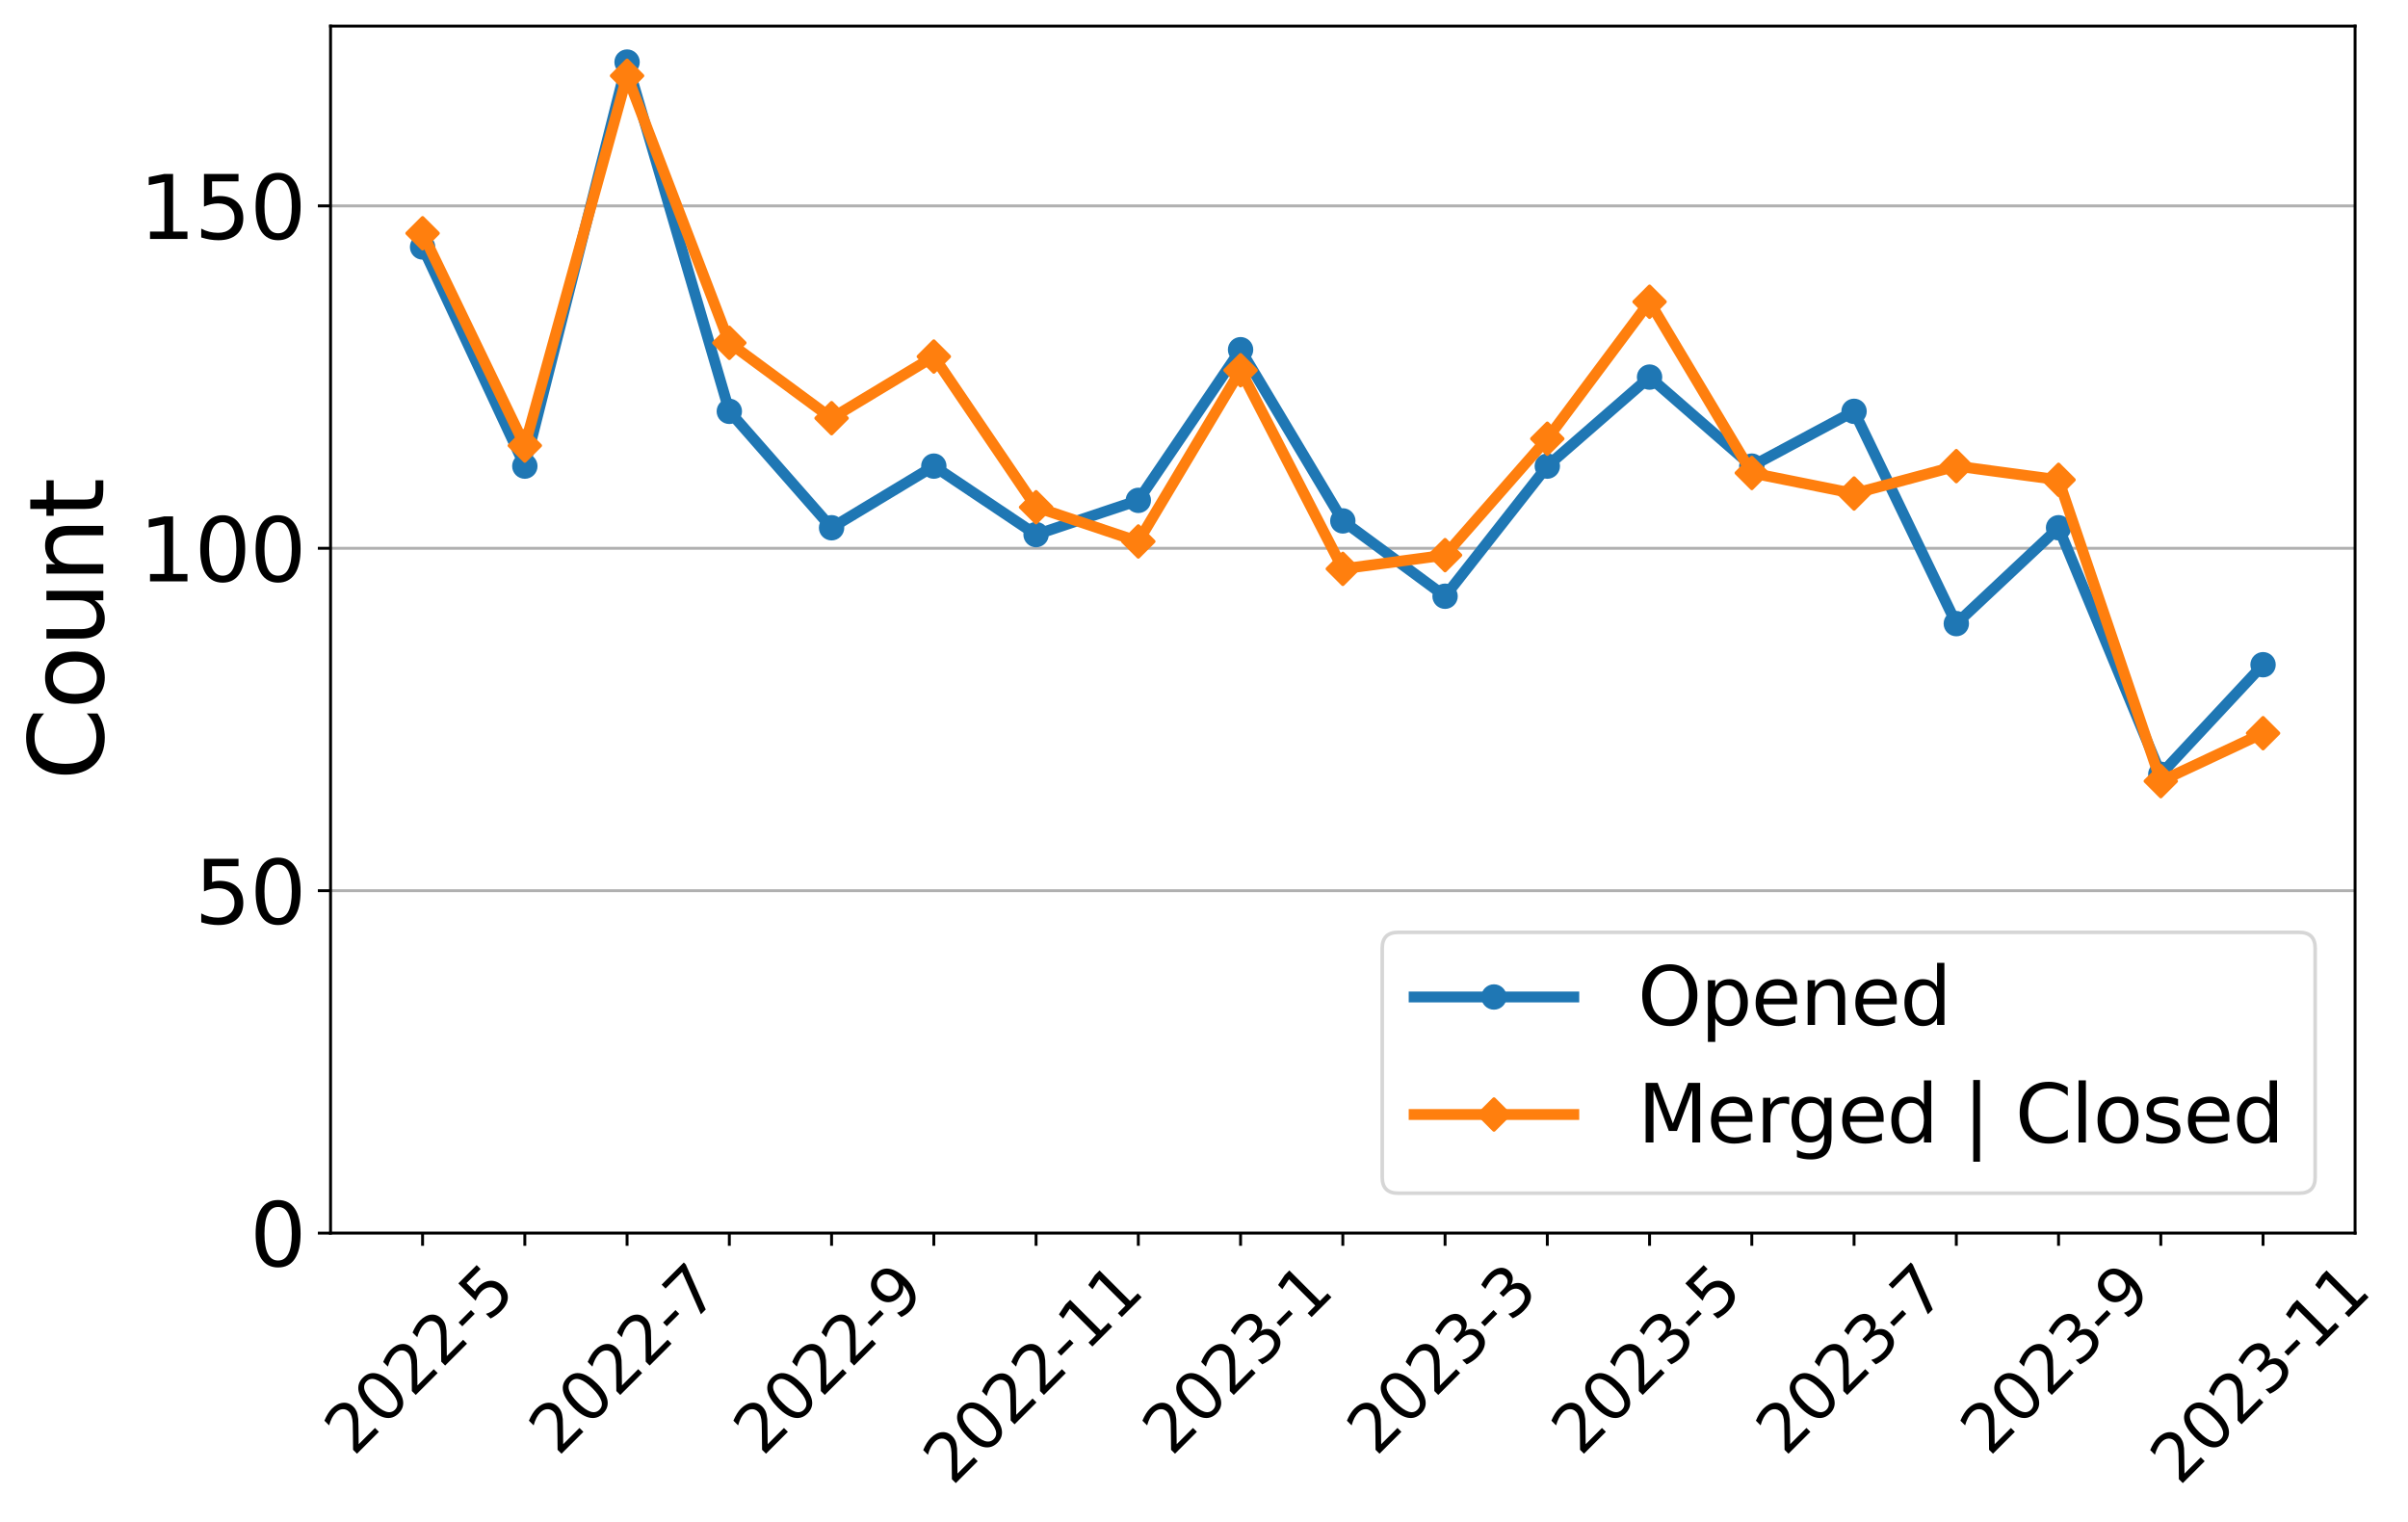 <?xml version="1.0" encoding="utf-8" standalone="no"?>
<!DOCTYPE svg PUBLIC "-//W3C//DTD SVG 1.1//EN"
  "http://www.w3.org/Graphics/SVG/1.1/DTD/svg11.dtd">
<svg xmlns:xlink="http://www.w3.org/1999/xlink" width="663.695pt" height="419.539pt" viewBox="0 0 663.695 419.539" xmlns="http://www.w3.org/2000/svg" version="1.1">
 <defs>
  <style type="text/css">*{stroke-linejoin: round; stroke-linecap: butt}</style>
 </defs>
 <g id="figure_1">
  <g id="patch_1">
   <path d="M 0 419.539 
L 663.695 419.539 
L 663.695 0 
L 0 0 
z
" style="fill: #ffffff"/>
  </g>
  <g id="axes_1">
   <g id="patch_2">
    <path d="M 91.109 339.84 
L 649.109 339.84 
L 649.109 7.2 
L 91.109 7.2 
z
" style="fill: #ffffff"/>
   </g>
   <g id="matplotlib.axis_1">
    <g id="xtick_1">
     <g id="line2d_1">
      <defs>
       <path id="m8f2ae78cac" d="M 0 0 
L 0 3.5 
" style="stroke: #000000; stroke-width: 0.8"/>
      </defs>
      <g>
       <use xlink:href="#m8f2ae78cac" x="116.472" y="339.84" style="stroke: #000000; stroke-width: 0.8"/>
      </g>
     </g>
     <g id="text_1">
      <!-- 2022-5 -->
      <g transform="translate(97.443 401.594)rotate(-45)scale(0.18 -0.18)">
       <defs>
        <path id="DejaVuSans-32" d="M 1228 531 
L 3431 531 
L 3431 0 
L 469 0 
L 469 531 
Q 828 903 1448 1529 
Q 2069 2156 2228 2338 
Q 2531 2678 2651 2914 
Q 2772 3150 2772 3378 
Q 2772 3750 2511 3984 
Q 2250 4219 1831 4219 
Q 1534 4219 1204 4116 
Q 875 4013 500 3803 
L 500 4441 
Q 881 4594 1212 4672 
Q 1544 4750 1819 4750 
Q 2544 4750 2975 4387 
Q 3406 4025 3406 3419 
Q 3406 3131 3298 2873 
Q 3191 2616 2906 2266 
Q 2828 2175 2409 1742 
Q 1991 1309 1228 531 
z
" transform="scale(0.016)"/>
        <path id="DejaVuSans-30" d="M 2034 4250 
Q 1547 4250 1301 3770 
Q 1056 3291 1056 2328 
Q 1056 1369 1301 889 
Q 1547 409 2034 409 
Q 2525 409 2770 889 
Q 3016 1369 3016 2328 
Q 3016 3291 2770 3770 
Q 2525 4250 2034 4250 
z
M 2034 4750 
Q 2819 4750 3233 4129 
Q 3647 3509 3647 2328 
Q 3647 1150 3233 529 
Q 2819 -91 2034 -91 
Q 1250 -91 836 529 
Q 422 1150 422 2328 
Q 422 3509 836 4129 
Q 1250 4750 2034 4750 
z
" transform="scale(0.016)"/>
        <path id="DejaVuSans-2d" d="M 313 2009 
L 1997 2009 
L 1997 1497 
L 313 1497 
L 313 2009 
z
" transform="scale(0.016)"/>
        <path id="DejaVuSans-35" d="M 691 4666 
L 3169 4666 
L 3169 4134 
L 1269 4134 
L 1269 2991 
Q 1406 3038 1543 3061 
Q 1681 3084 1819 3084 
Q 2600 3084 3056 2656 
Q 3513 2228 3513 1497 
Q 3513 744 3044 326 
Q 2575 -91 1722 -91 
Q 1428 -91 1123 -41 
Q 819 9 494 109 
L 494 744 
Q 775 591 1075 516 
Q 1375 441 1709 441 
Q 2250 441 2565 725 
Q 2881 1009 2881 1497 
Q 2881 1984 2565 2268 
Q 2250 2553 1709 2553 
Q 1456 2553 1204 2497 
Q 953 2441 691 2322 
L 691 4666 
z
" transform="scale(0.016)"/>
       </defs>
       <use xlink:href="#DejaVuSans-32"/>
       <use xlink:href="#DejaVuSans-30" x="63.623"/>
       <use xlink:href="#DejaVuSans-32" x="127.246"/>
       <use xlink:href="#DejaVuSans-32" x="190.869"/>
       <use xlink:href="#DejaVuSans-2d" x="254.492"/>
       <use xlink:href="#DejaVuSans-35" x="290.576"/>
      </g>
     </g>
    </g>
    <g id="xtick_2">
     <g id="line2d_2">
      <g>
       <use xlink:href="#m8f2ae78cac" x="144.654" y="339.84" style="stroke: #000000; stroke-width: 0.8"/>
      </g>
     </g>
    </g>
    <g id="xtick_3">
     <g id="line2d_3">
      <g>
       <use xlink:href="#m8f2ae78cac" x="172.836" y="339.84" style="stroke: #000000; stroke-width: 0.8"/>
      </g>
     </g>
     <g id="text_2">
      <!-- 2022-7 -->
      <g transform="translate(153.807 401.594)rotate(-45)scale(0.18 -0.18)">
       <defs>
        <path id="DejaVuSans-37" d="M 525 4666 
L 3525 4666 
L 3525 4397 
L 1831 0 
L 1172 0 
L 2766 4134 
L 525 4134 
L 525 4666 
z
" transform="scale(0.016)"/>
       </defs>
       <use xlink:href="#DejaVuSans-32"/>
       <use xlink:href="#DejaVuSans-30" x="63.623"/>
       <use xlink:href="#DejaVuSans-32" x="127.246"/>
       <use xlink:href="#DejaVuSans-32" x="190.869"/>
       <use xlink:href="#DejaVuSans-2d" x="254.492"/>
       <use xlink:href="#DejaVuSans-37" x="290.576"/>
      </g>
     </g>
    </g>
    <g id="xtick_4">
     <g id="line2d_4">
      <g>
       <use xlink:href="#m8f2ae78cac" x="201.018" y="339.84" style="stroke: #000000; stroke-width: 0.8"/>
      </g>
     </g>
    </g>
    <g id="xtick_5">
     <g id="line2d_5">
      <g>
       <use xlink:href="#m8f2ae78cac" x="229.2" y="339.84" style="stroke: #000000; stroke-width: 0.8"/>
      </g>
     </g>
     <g id="text_3">
      <!-- 2022-9 -->
      <g transform="translate(210.17 401.594)rotate(-45)scale(0.18 -0.18)">
       <defs>
        <path id="DejaVuSans-39" d="M 703 97 
L 703 672 
Q 941 559 1184 500 
Q 1428 441 1663 441 
Q 2288 441 2617 861 
Q 2947 1281 2994 2138 
Q 2813 1869 2534 1725 
Q 2256 1581 1919 1581 
Q 1219 1581 811 2004 
Q 403 2428 403 3163 
Q 403 3881 828 4315 
Q 1253 4750 1959 4750 
Q 2769 4750 3195 4129 
Q 3622 3509 3622 2328 
Q 3622 1225 3098 567 
Q 2575 -91 1691 -91 
Q 1453 -91 1209 -44 
Q 966 3 703 97 
z
M 1959 2075 
Q 2384 2075 2632 2365 
Q 2881 2656 2881 3163 
Q 2881 3666 2632 3958 
Q 2384 4250 1959 4250 
Q 1534 4250 1286 3958 
Q 1038 3666 1038 3163 
Q 1038 2656 1286 2365 
Q 1534 2075 1959 2075 
z
" transform="scale(0.016)"/>
       </defs>
       <use xlink:href="#DejaVuSans-32"/>
       <use xlink:href="#DejaVuSans-30" x="63.623"/>
       <use xlink:href="#DejaVuSans-32" x="127.246"/>
       <use xlink:href="#DejaVuSans-32" x="190.869"/>
       <use xlink:href="#DejaVuSans-2d" x="254.492"/>
       <use xlink:href="#DejaVuSans-39" x="290.576"/>
      </g>
     </g>
    </g>
    <g id="xtick_6">
     <g id="line2d_6">
      <g>
       <use xlink:href="#m8f2ae78cac" x="257.381" y="339.84" style="stroke: #000000; stroke-width: 0.8"/>
      </g>
     </g>
    </g>
    <g id="xtick_7">
     <g id="line2d_7">
      <g>
       <use xlink:href="#m8f2ae78cac" x="285.563" y="339.84" style="stroke: #000000; stroke-width: 0.8"/>
      </g>
     </g>
     <g id="text_4">
      <!-- 2022-11 -->
      <g transform="translate(262.485 409.692)rotate(-45)scale(0.18 -0.18)">
       <defs>
        <path id="DejaVuSans-31" d="M 794 531 
L 1825 531 
L 1825 4091 
L 703 3866 
L 703 4441 
L 1819 4666 
L 2450 4666 
L 2450 531 
L 3481 531 
L 3481 0 
L 794 0 
L 794 531 
z
" transform="scale(0.016)"/>
       </defs>
       <use xlink:href="#DejaVuSans-32"/>
       <use xlink:href="#DejaVuSans-30" x="63.623"/>
       <use xlink:href="#DejaVuSans-32" x="127.246"/>
       <use xlink:href="#DejaVuSans-32" x="190.869"/>
       <use xlink:href="#DejaVuSans-2d" x="254.492"/>
       <use xlink:href="#DejaVuSans-31" x="290.576"/>
       <use xlink:href="#DejaVuSans-31" x="354.199"/>
      </g>
     </g>
    </g>
    <g id="xtick_8">
     <g id="line2d_8">
      <g>
       <use xlink:href="#m8f2ae78cac" x="313.745" y="339.84" style="stroke: #000000; stroke-width: 0.8"/>
      </g>
     </g>
    </g>
    <g id="xtick_9">
     <g id="line2d_9">
      <g>
       <use xlink:href="#m8f2ae78cac" x="341.927" y="339.84" style="stroke: #000000; stroke-width: 0.8"/>
      </g>
     </g>
     <g id="text_5">
      <!-- 2023-1 -->
      <g transform="translate(322.898 401.594)rotate(-45)scale(0.18 -0.18)">
       <defs>
        <path id="DejaVuSans-33" d="M 2597 2516 
Q 3050 2419 3304 2112 
Q 3559 1806 3559 1356 
Q 3559 666 3084 287 
Q 2609 -91 1734 -91 
Q 1441 -91 1130 -33 
Q 819 25 488 141 
L 488 750 
Q 750 597 1062 519 
Q 1375 441 1716 441 
Q 2309 441 2620 675 
Q 2931 909 2931 1356 
Q 2931 1769 2642 2001 
Q 2353 2234 1838 2234 
L 1294 2234 
L 1294 2753 
L 1863 2753 
Q 2328 2753 2575 2939 
Q 2822 3125 2822 3475 
Q 2822 3834 2567 4026 
Q 2313 4219 1838 4219 
Q 1578 4219 1281 4162 
Q 984 4106 628 3988 
L 628 4550 
Q 988 4650 1302 4700 
Q 1616 4750 1894 4750 
Q 2613 4750 3031 4423 
Q 3450 4097 3450 3541 
Q 3450 3153 3228 2886 
Q 3006 2619 2597 2516 
z
" transform="scale(0.016)"/>
       </defs>
       <use xlink:href="#DejaVuSans-32"/>
       <use xlink:href="#DejaVuSans-30" x="63.623"/>
       <use xlink:href="#DejaVuSans-32" x="127.246"/>
       <use xlink:href="#DejaVuSans-33" x="190.869"/>
       <use xlink:href="#DejaVuSans-2d" x="254.492"/>
       <use xlink:href="#DejaVuSans-31" x="290.576"/>
      </g>
     </g>
    </g>
    <g id="xtick_10">
     <g id="line2d_10">
      <g>
       <use xlink:href="#m8f2ae78cac" x="370.109" y="339.84" style="stroke: #000000; stroke-width: 0.8"/>
      </g>
     </g>
    </g>
    <g id="xtick_11">
     <g id="line2d_11">
      <g>
       <use xlink:href="#m8f2ae78cac" x="398.291" y="339.84" style="stroke: #000000; stroke-width: 0.8"/>
      </g>
     </g>
     <g id="text_6">
      <!-- 2023-3 -->
      <g transform="translate(379.261 401.594)rotate(-45)scale(0.18 -0.18)">
       <use xlink:href="#DejaVuSans-32"/>
       <use xlink:href="#DejaVuSans-30" x="63.623"/>
       <use xlink:href="#DejaVuSans-32" x="127.246"/>
       <use xlink:href="#DejaVuSans-33" x="190.869"/>
       <use xlink:href="#DejaVuSans-2d" x="254.492"/>
       <use xlink:href="#DejaVuSans-33" x="290.576"/>
      </g>
     </g>
    </g>
    <g id="xtick_12">
     <g id="line2d_12">
      <g>
       <use xlink:href="#m8f2ae78cac" x="426.472" y="339.84" style="stroke: #000000; stroke-width: 0.8"/>
      </g>
     </g>
    </g>
    <g id="xtick_13">
     <g id="line2d_13">
      <g>
       <use xlink:href="#m8f2ae78cac" x="454.654" y="339.84" style="stroke: #000000; stroke-width: 0.8"/>
      </g>
     </g>
     <g id="text_7">
      <!-- 2023-5 -->
      <g transform="translate(435.625 401.594)rotate(-45)scale(0.18 -0.18)">
       <use xlink:href="#DejaVuSans-32"/>
       <use xlink:href="#DejaVuSans-30" x="63.623"/>
       <use xlink:href="#DejaVuSans-32" x="127.246"/>
       <use xlink:href="#DejaVuSans-33" x="190.869"/>
       <use xlink:href="#DejaVuSans-2d" x="254.492"/>
       <use xlink:href="#DejaVuSans-35" x="290.576"/>
      </g>
     </g>
    </g>
    <g id="xtick_14">
     <g id="line2d_14">
      <g>
       <use xlink:href="#m8f2ae78cac" x="482.836" y="339.84" style="stroke: #000000; stroke-width: 0.8"/>
      </g>
     </g>
    </g>
    <g id="xtick_15">
     <g id="line2d_15">
      <g>
       <use xlink:href="#m8f2ae78cac" x="511.018" y="339.84" style="stroke: #000000; stroke-width: 0.8"/>
      </g>
     </g>
     <g id="text_8">
      <!-- 2023-7 -->
      <g transform="translate(491.989 401.594)rotate(-45)scale(0.18 -0.18)">
       <use xlink:href="#DejaVuSans-32"/>
       <use xlink:href="#DejaVuSans-30" x="63.623"/>
       <use xlink:href="#DejaVuSans-32" x="127.246"/>
       <use xlink:href="#DejaVuSans-33" x="190.869"/>
       <use xlink:href="#DejaVuSans-2d" x="254.492"/>
       <use xlink:href="#DejaVuSans-37" x="290.576"/>
      </g>
     </g>
    </g>
    <g id="xtick_16">
     <g id="line2d_16">
      <g>
       <use xlink:href="#m8f2ae78cac" x="539.2" y="339.84" style="stroke: #000000; stroke-width: 0.8"/>
      </g>
     </g>
    </g>
    <g id="xtick_17">
     <g id="line2d_17">
      <g>
       <use xlink:href="#m8f2ae78cac" x="567.381" y="339.84" style="stroke: #000000; stroke-width: 0.8"/>
      </g>
     </g>
     <g id="text_9">
      <!-- 2023-9 -->
      <g transform="translate(548.352 401.594)rotate(-45)scale(0.18 -0.18)">
       <use xlink:href="#DejaVuSans-32"/>
       <use xlink:href="#DejaVuSans-30" x="63.623"/>
       <use xlink:href="#DejaVuSans-32" x="127.246"/>
       <use xlink:href="#DejaVuSans-33" x="190.869"/>
       <use xlink:href="#DejaVuSans-2d" x="254.492"/>
       <use xlink:href="#DejaVuSans-39" x="290.576"/>
      </g>
     </g>
    </g>
    <g id="xtick_18">
     <g id="line2d_18">
      <g>
       <use xlink:href="#m8f2ae78cac" x="595.563" y="339.84" style="stroke: #000000; stroke-width: 0.8"/>
      </g>
     </g>
    </g>
    <g id="xtick_19">
     <g id="line2d_19">
      <g>
       <use xlink:href="#m8f2ae78cac" x="623.745" y="339.84" style="stroke: #000000; stroke-width: 0.8"/>
      </g>
     </g>
     <g id="text_10">
      <!-- 2023-11 -->
      <g transform="translate(600.667 409.692)rotate(-45)scale(0.18 -0.18)">
       <use xlink:href="#DejaVuSans-32"/>
       <use xlink:href="#DejaVuSans-30" x="63.623"/>
       <use xlink:href="#DejaVuSans-32" x="127.246"/>
       <use xlink:href="#DejaVuSans-33" x="190.869"/>
       <use xlink:href="#DejaVuSans-2d" x="254.492"/>
       <use xlink:href="#DejaVuSans-31" x="290.576"/>
       <use xlink:href="#DejaVuSans-31" x="354.199"/>
      </g>
     </g>
    </g>
   </g>
   <g id="matplotlib.axis_2">
    <g id="ytick_1">
     <g id="line2d_20">
      <path d="M 91.109 339.84 
L 649.109 339.84 
" clip-path="url(#p3b172c0603)" style="fill: none; stroke: #b0b0b0; stroke-width: 0.8; stroke-linecap: square"/>
     </g>
     <g id="line2d_21">
      <defs>
       <path id="m8298565577" d="M 0 0 
L -3.5 0 
" style="stroke: #000000; stroke-width: 0.8"/>
      </defs>
      <g>
       <use xlink:href="#m8298565577" x="91.109" y="339.84" style="stroke: #000000; stroke-width: 0.8"/>
      </g>
     </g>
     <g id="text_11">
      <!-- 0 -->
      <g transform="translate(68.839 348.958)scale(0.24 -0.24)">
       <use xlink:href="#DejaVuSans-30"/>
      </g>
     </g>
    </g>
    <g id="ytick_2">
     <g id="line2d_22">
      <path d="M 91.109 245.474 
L 649.109 245.474 
" clip-path="url(#p3b172c0603)" style="fill: none; stroke: #b0b0b0; stroke-width: 0.8; stroke-linecap: square"/>
     </g>
     <g id="line2d_23">
      <g>
       <use xlink:href="#m8298565577" x="91.109" y="245.474" style="stroke: #000000; stroke-width: 0.8"/>
      </g>
     </g>
     <g id="text_12">
      <!-- 50 -->
      <g transform="translate(53.569 254.592)scale(0.24 -0.24)">
       <use xlink:href="#DejaVuSans-35"/>
       <use xlink:href="#DejaVuSans-30" x="63.623"/>
      </g>
     </g>
    </g>
    <g id="ytick_3">
     <g id="line2d_24">
      <path d="M 91.109 151.108 
L 649.109 151.108 
" clip-path="url(#p3b172c0603)" style="fill: none; stroke: #b0b0b0; stroke-width: 0.8; stroke-linecap: square"/>
     </g>
     <g id="line2d_25">
      <g>
       <use xlink:href="#m8298565577" x="91.109" y="151.108" style="stroke: #000000; stroke-width: 0.8"/>
      </g>
     </g>
     <g id="text_13">
      <!-- 100 -->
      <g transform="translate(38.299 160.226)scale(0.24 -0.24)">
       <use xlink:href="#DejaVuSans-31"/>
       <use xlink:href="#DejaVuSans-30" x="63.623"/>
       <use xlink:href="#DejaVuSans-30" x="127.246"/>
      </g>
     </g>
    </g>
    <g id="ytick_4">
     <g id="line2d_26">
      <path d="M 91.109 56.742 
L 649.109 56.742 
" clip-path="url(#p3b172c0603)" style="fill: none; stroke: #b0b0b0; stroke-width: 0.8; stroke-linecap: square"/>
     </g>
     <g id="line2d_27">
      <g>
       <use xlink:href="#m8298565577" x="91.109" y="56.742" style="stroke: #000000; stroke-width: 0.8"/>
      </g>
     </g>
     <g id="text_14">
      <!-- 150 -->
      <g transform="translate(38.299 65.86)scale(0.24 -0.24)">
       <use xlink:href="#DejaVuSans-31"/>
       <use xlink:href="#DejaVuSans-35" x="63.623"/>
       <use xlink:href="#DejaVuSans-30" x="127.246"/>
      </g>
     </g>
    </g>
    <g id="text_15">
     <!-- Count -->
     <g transform="translate(28.476 215.096)rotate(-90)scale(0.28 -0.28)">
      <defs>
       <path id="DejaVuSans-43" d="M 4122 4306 
L 4122 3641 
Q 3803 3938 3442 4084 
Q 3081 4231 2675 4231 
Q 1875 4231 1450 3742 
Q 1025 3253 1025 2328 
Q 1025 1406 1450 917 
Q 1875 428 2675 428 
Q 3081 428 3442 575 
Q 3803 722 4122 1019 
L 4122 359 
Q 3791 134 3420 21 
Q 3050 -91 2638 -91 
Q 1578 -91 968 557 
Q 359 1206 359 2328 
Q 359 3453 968 4101 
Q 1578 4750 2638 4750 
Q 3056 4750 3426 4639 
Q 3797 4528 4122 4306 
z
" transform="scale(0.016)"/>
       <path id="DejaVuSans-6f" d="M 1959 3097 
Q 1497 3097 1228 2736 
Q 959 2375 959 1747 
Q 959 1119 1226 758 
Q 1494 397 1959 397 
Q 2419 397 2687 759 
Q 2956 1122 2956 1747 
Q 2956 2369 2687 2733 
Q 2419 3097 1959 3097 
z
M 1959 3584 
Q 2709 3584 3137 3096 
Q 3566 2609 3566 1747 
Q 3566 888 3137 398 
Q 2709 -91 1959 -91 
Q 1206 -91 779 398 
Q 353 888 353 1747 
Q 353 2609 779 3096 
Q 1206 3584 1959 3584 
z
" transform="scale(0.016)"/>
       <path id="DejaVuSans-75" d="M 544 1381 
L 544 3500 
L 1119 3500 
L 1119 1403 
Q 1119 906 1312 657 
Q 1506 409 1894 409 
Q 2359 409 2629 706 
Q 2900 1003 2900 1516 
L 2900 3500 
L 3475 3500 
L 3475 0 
L 2900 0 
L 2900 538 
Q 2691 219 2414 64 
Q 2138 -91 1772 -91 
Q 1169 -91 856 284 
Q 544 659 544 1381 
z
M 1991 3584 
L 1991 3584 
z
" transform="scale(0.016)"/>
       <path id="DejaVuSans-6e" d="M 3513 2113 
L 3513 0 
L 2938 0 
L 2938 2094 
Q 2938 2591 2744 2837 
Q 2550 3084 2163 3084 
Q 1697 3084 1428 2787 
Q 1159 2491 1159 1978 
L 1159 0 
L 581 0 
L 581 3500 
L 1159 3500 
L 1159 2956 
Q 1366 3272 1645 3428 
Q 1925 3584 2291 3584 
Q 2894 3584 3203 3211 
Q 3513 2838 3513 2113 
z
" transform="scale(0.016)"/>
       <path id="DejaVuSans-74" d="M 1172 4494 
L 1172 3500 
L 2356 3500 
L 2356 3053 
L 1172 3053 
L 1172 1153 
Q 1172 725 1289 603 
Q 1406 481 1766 481 
L 2356 481 
L 2356 0 
L 1766 0 
Q 1100 0 847 248 
Q 594 497 594 1153 
L 594 3053 
L 172 3053 
L 172 3500 
L 594 3500 
L 594 4494 
L 1172 4494 
z
" transform="scale(0.016)"/>
      </defs>
      <use xlink:href="#DejaVuSans-43"/>
      <use xlink:href="#DejaVuSans-6f" x="69.824"/>
      <use xlink:href="#DejaVuSans-75" x="131.006"/>
      <use xlink:href="#DejaVuSans-6e" x="194.385"/>
      <use xlink:href="#DejaVuSans-74" x="257.764"/>
     </g>
    </g>
   </g>
   <g id="line2d_28">
    <path d="M 116.472 68.066 
L 144.654 128.46 
L 172.836 17.108 
L 201.018 113.362 
L 229.2 145.446 
L 257.381 128.46 
L 285.563 147.333 
L 313.745 137.897 
L 341.927 96.376 
L 370.109 143.559 
L 398.291 164.319 
L 426.472 128.46 
L 454.654 103.925 
L 482.836 128.46 
L 511.018 113.362 
L 539.2 171.869 
L 567.381 145.446 
L 595.563 213.39 
L 623.745 183.193 
" clip-path="url(#p3b172c0603)" style="fill: none; stroke: #1f77b4; stroke-width: 3; stroke-linecap: square"/>
    <defs>
     <path id="m07da70ed40" d="M 0 3 
C 0.796 3 1.559 2.684 2.121 2.121 
C 2.684 1.559 3 0.796 3 0 
C 3 -0.796 2.684 -1.559 2.121 -2.121 
C 1.559 -2.684 0.796 -3 0 -3 
C -0.796 -3 -1.559 -2.684 -2.121 -2.121 
C -2.684 -1.559 -3 -0.796 -3 0 
C -3 0.796 -2.684 1.559 -2.121 2.121 
C -1.559 2.684 -0.796 3 0 3 
z
" style="stroke: #1f77b4"/>
    </defs>
    <g clip-path="url(#p3b172c0603)">
     <use xlink:href="#m07da70ed40" x="116.472" y="68.066" style="fill: #1f77b4; stroke: #1f77b4"/>
     <use xlink:href="#m07da70ed40" x="144.654" y="128.46" style="fill: #1f77b4; stroke: #1f77b4"/>
     <use xlink:href="#m07da70ed40" x="172.836" y="17.108" style="fill: #1f77b4; stroke: #1f77b4"/>
     <use xlink:href="#m07da70ed40" x="201.018" y="113.362" style="fill: #1f77b4; stroke: #1f77b4"/>
     <use xlink:href="#m07da70ed40" x="229.2" y="145.446" style="fill: #1f77b4; stroke: #1f77b4"/>
     <use xlink:href="#m07da70ed40" x="257.381" y="128.46" style="fill: #1f77b4; stroke: #1f77b4"/>
     <use xlink:href="#m07da70ed40" x="285.563" y="147.333" style="fill: #1f77b4; stroke: #1f77b4"/>
     <use xlink:href="#m07da70ed40" x="313.745" y="137.897" style="fill: #1f77b4; stroke: #1f77b4"/>
     <use xlink:href="#m07da70ed40" x="341.927" y="96.376" style="fill: #1f77b4; stroke: #1f77b4"/>
     <use xlink:href="#m07da70ed40" x="370.109" y="143.559" style="fill: #1f77b4; stroke: #1f77b4"/>
     <use xlink:href="#m07da70ed40" x="398.291" y="164.319" style="fill: #1f77b4; stroke: #1f77b4"/>
     <use xlink:href="#m07da70ed40" x="426.472" y="128.46" style="fill: #1f77b4; stroke: #1f77b4"/>
     <use xlink:href="#m07da70ed40" x="454.654" y="103.925" style="fill: #1f77b4; stroke: #1f77b4"/>
     <use xlink:href="#m07da70ed40" x="482.836" y="128.46" style="fill: #1f77b4; stroke: #1f77b4"/>
     <use xlink:href="#m07da70ed40" x="511.018" y="113.362" style="fill: #1f77b4; stroke: #1f77b4"/>
     <use xlink:href="#m07da70ed40" x="539.2" y="171.869" style="fill: #1f77b4; stroke: #1f77b4"/>
     <use xlink:href="#m07da70ed40" x="567.381" y="145.446" style="fill: #1f77b4; stroke: #1f77b4"/>
     <use xlink:href="#m07da70ed40" x="595.563" y="213.39" style="fill: #1f77b4; stroke: #1f77b4"/>
     <use xlink:href="#m07da70ed40" x="623.745" y="183.193" style="fill: #1f77b4; stroke: #1f77b4"/>
    </g>
   </g>
   <g id="line2d_29">
    <path d="M 116.472 64.291 
L 144.654 122.798 
L 172.836 20.883 
L 201.018 94.489 
L 229.2 115.249 
L 257.381 98.263 
L 285.563 139.784 
L 313.745 149.221 
L 341.927 102.038 
L 370.109 156.77 
L 398.291 152.995 
L 426.472 120.911 
L 454.654 83.165 
L 482.836 130.348 
L 511.018 136.01 
L 539.2 128.46 
L 567.381 132.235 
L 595.563 215.277 
L 623.745 202.066 
" clip-path="url(#p3b172c0603)" style="fill: none; stroke: #ff7f0e; stroke-width: 3; stroke-linecap: square"/>
    <defs>
     <path id="m4fd3c691d8" d="M -0 4.243 
L 4.243 0 
L 0 -4.243 
L -4.243 -0 
z
" style="stroke: #ff7f0e; stroke-linejoin: miter"/>
    </defs>
    <g clip-path="url(#p3b172c0603)">
     <use xlink:href="#m4fd3c691d8" x="116.472" y="64.291" style="fill: #ff7f0e; stroke: #ff7f0e; stroke-linejoin: miter"/>
     <use xlink:href="#m4fd3c691d8" x="144.654" y="122.798" style="fill: #ff7f0e; stroke: #ff7f0e; stroke-linejoin: miter"/>
     <use xlink:href="#m4fd3c691d8" x="172.836" y="20.883" style="fill: #ff7f0e; stroke: #ff7f0e; stroke-linejoin: miter"/>
     <use xlink:href="#m4fd3c691d8" x="201.018" y="94.489" style="fill: #ff7f0e; stroke: #ff7f0e; stroke-linejoin: miter"/>
     <use xlink:href="#m4fd3c691d8" x="229.2" y="115.249" style="fill: #ff7f0e; stroke: #ff7f0e; stroke-linejoin: miter"/>
     <use xlink:href="#m4fd3c691d8" x="257.381" y="98.263" style="fill: #ff7f0e; stroke: #ff7f0e; stroke-linejoin: miter"/>
     <use xlink:href="#m4fd3c691d8" x="285.563" y="139.784" style="fill: #ff7f0e; stroke: #ff7f0e; stroke-linejoin: miter"/>
     <use xlink:href="#m4fd3c691d8" x="313.745" y="149.221" style="fill: #ff7f0e; stroke: #ff7f0e; stroke-linejoin: miter"/>
     <use xlink:href="#m4fd3c691d8" x="341.927" y="102.038" style="fill: #ff7f0e; stroke: #ff7f0e; stroke-linejoin: miter"/>
     <use xlink:href="#m4fd3c691d8" x="370.109" y="156.77" style="fill: #ff7f0e; stroke: #ff7f0e; stroke-linejoin: miter"/>
     <use xlink:href="#m4fd3c691d8" x="398.291" y="152.995" style="fill: #ff7f0e; stroke: #ff7f0e; stroke-linejoin: miter"/>
     <use xlink:href="#m4fd3c691d8" x="426.472" y="120.911" style="fill: #ff7f0e; stroke: #ff7f0e; stroke-linejoin: miter"/>
     <use xlink:href="#m4fd3c691d8" x="454.654" y="83.165" style="fill: #ff7f0e; stroke: #ff7f0e; stroke-linejoin: miter"/>
     <use xlink:href="#m4fd3c691d8" x="482.836" y="130.348" style="fill: #ff7f0e; stroke: #ff7f0e; stroke-linejoin: miter"/>
     <use xlink:href="#m4fd3c691d8" x="511.018" y="136.01" style="fill: #ff7f0e; stroke: #ff7f0e; stroke-linejoin: miter"/>
     <use xlink:href="#m4fd3c691d8" x="539.2" y="128.46" style="fill: #ff7f0e; stroke: #ff7f0e; stroke-linejoin: miter"/>
     <use xlink:href="#m4fd3c691d8" x="567.381" y="132.235" style="fill: #ff7f0e; stroke: #ff7f0e; stroke-linejoin: miter"/>
     <use xlink:href="#m4fd3c691d8" x="595.563" y="215.277" style="fill: #ff7f0e; stroke: #ff7f0e; stroke-linejoin: miter"/>
     <use xlink:href="#m4fd3c691d8" x="623.745" y="202.066" style="fill: #ff7f0e; stroke: #ff7f0e; stroke-linejoin: miter"/>
    </g>
   </g>
   <g id="patch_3">
    <path d="M 91.109 339.84 
L 91.109 7.2 
" style="fill: none; stroke: #000000; stroke-width: 0.8; stroke-linejoin: miter; stroke-linecap: square"/>
   </g>
   <g id="patch_4">
    <path d="M 649.109 339.84 
L 649.109 7.2 
" style="fill: none; stroke: #000000; stroke-width: 0.8; stroke-linejoin: miter; stroke-linecap: square"/>
   </g>
   <g id="patch_5">
    <path d="M 91.109 339.84 
L 649.109 339.84 
" style="fill: none; stroke: #000000; stroke-width: 0.8; stroke-linejoin: miter; stroke-linecap: square"/>
   </g>
   <g id="patch_6">
    <path d="M 91.109 7.2 
L 649.109 7.2 
" style="fill: none; stroke: #000000; stroke-width: 0.8; stroke-linejoin: miter; stroke-linecap: square"/>
   </g>
   <g id="legend_1">
    <g id="patch_7">
     <path d="M 385.367 328.84 
L 633.709 328.84 
Q 638.109 328.84 638.109 324.44 
L 638.109 261.348 
Q 638.109 256.948 633.709 256.948 
L 385.367 256.948 
Q 380.967 256.948 380.967 261.348 
L 380.967 324.44 
Q 380.967 328.84 385.367 328.84 
z
" style="fill: #ffffff; opacity: 0.8; stroke: #cccccc; stroke-linejoin: miter"/>
    </g>
    <g id="line2d_30">
     <path d="M 389.767 274.765 
L 411.767 274.765 
L 433.767 274.765 
" style="fill: none; stroke: #1f77b4; stroke-width: 3; stroke-linecap: square"/>
     <g>
      <use xlink:href="#m07da70ed40" x="411.767" y="274.765" style="fill: #1f77b4; stroke: #1f77b4"/>
     </g>
    </g>
    <g id="text_16">
     <!-- Opened -->
     <g transform="translate(451.367 282.465)scale(0.22 -0.22)">
      <defs>
       <path id="DejaVuSans-4f" d="M 2522 4238 
Q 1834 4238 1429 3725 
Q 1025 3213 1025 2328 
Q 1025 1447 1429 934 
Q 1834 422 2522 422 
Q 3209 422 3611 934 
Q 4013 1447 4013 2328 
Q 4013 3213 3611 3725 
Q 3209 4238 2522 4238 
z
M 2522 4750 
Q 3503 4750 4090 4092 
Q 4678 3434 4678 2328 
Q 4678 1225 4090 567 
Q 3503 -91 2522 -91 
Q 1538 -91 948 565 
Q 359 1222 359 2328 
Q 359 3434 948 4092 
Q 1538 4750 2522 4750 
z
" transform="scale(0.016)"/>
       <path id="DejaVuSans-70" d="M 1159 525 
L 1159 -1331 
L 581 -1331 
L 581 3500 
L 1159 3500 
L 1159 2969 
Q 1341 3281 1617 3432 
Q 1894 3584 2278 3584 
Q 2916 3584 3314 3078 
Q 3713 2572 3713 1747 
Q 3713 922 3314 415 
Q 2916 -91 2278 -91 
Q 1894 -91 1617 61 
Q 1341 213 1159 525 
z
M 3116 1747 
Q 3116 2381 2855 2742 
Q 2594 3103 2138 3103 
Q 1681 3103 1420 2742 
Q 1159 2381 1159 1747 
Q 1159 1113 1420 752 
Q 1681 391 2138 391 
Q 2594 391 2855 752 
Q 3116 1113 3116 1747 
z
" transform="scale(0.016)"/>
       <path id="DejaVuSans-65" d="M 3597 1894 
L 3597 1613 
L 953 1613 
Q 991 1019 1311 708 
Q 1631 397 2203 397 
Q 2534 397 2845 478 
Q 3156 559 3463 722 
L 3463 178 
Q 3153 47 2828 -22 
Q 2503 -91 2169 -91 
Q 1331 -91 842 396 
Q 353 884 353 1716 
Q 353 2575 817 3079 
Q 1281 3584 2069 3584 
Q 2775 3584 3186 3129 
Q 3597 2675 3597 1894 
z
M 3022 2063 
Q 3016 2534 2758 2815 
Q 2500 3097 2075 3097 
Q 1594 3097 1305 2825 
Q 1016 2553 972 2059 
L 3022 2063 
z
" transform="scale(0.016)"/>
       <path id="DejaVuSans-64" d="M 2906 2969 
L 2906 4863 
L 3481 4863 
L 3481 0 
L 2906 0 
L 2906 525 
Q 2725 213 2448 61 
Q 2172 -91 1784 -91 
Q 1150 -91 751 415 
Q 353 922 353 1747 
Q 353 2572 751 3078 
Q 1150 3584 1784 3584 
Q 2172 3584 2448 3432 
Q 2725 3281 2906 2969 
z
M 947 1747 
Q 947 1113 1208 752 
Q 1469 391 1925 391 
Q 2381 391 2643 752 
Q 2906 1113 2906 1747 
Q 2906 2381 2643 2742 
Q 2381 3103 1925 3103 
Q 1469 3103 1208 2742 
Q 947 2381 947 1747 
z
" transform="scale(0.016)"/>
      </defs>
      <use xlink:href="#DejaVuSans-4f"/>
      <use xlink:href="#DejaVuSans-70" x="78.711"/>
      <use xlink:href="#DejaVuSans-65" x="142.188"/>
      <use xlink:href="#DejaVuSans-6e" x="203.711"/>
      <use xlink:href="#DejaVuSans-65" x="267.09"/>
      <use xlink:href="#DejaVuSans-64" x="328.613"/>
     </g>
    </g>
    <g id="line2d_31">
     <path d="M 389.767 307.153 
L 411.767 307.153 
L 433.767 307.153 
" style="fill: none; stroke: #ff7f0e; stroke-width: 3; stroke-linecap: square"/>
     <g>
      <use xlink:href="#m4fd3c691d8" x="411.767" y="307.153" style="fill: #ff7f0e; stroke: #ff7f0e; stroke-linejoin: miter"/>
     </g>
    </g>
    <g id="text_17">
     <!-- Merged | Closed -->
     <g transform="translate(451.367 314.853)scale(0.22 -0.22)">
      <defs>
       <path id="DejaVuSans-4d" d="M 628 4666 
L 1569 4666 
L 2759 1491 
L 3956 4666 
L 4897 4666 
L 4897 0 
L 4281 0 
L 4281 4097 
L 3078 897 
L 2444 897 
L 1241 4097 
L 1241 0 
L 628 0 
L 628 4666 
z
" transform="scale(0.016)"/>
       <path id="DejaVuSans-72" d="M 2631 2963 
Q 2534 3019 2420 3045 
Q 2306 3072 2169 3072 
Q 1681 3072 1420 2755 
Q 1159 2438 1159 1844 
L 1159 0 
L 581 0 
L 581 3500 
L 1159 3500 
L 1159 2956 
Q 1341 3275 1631 3429 
Q 1922 3584 2338 3584 
Q 2397 3584 2469 3576 
Q 2541 3569 2628 3553 
L 2631 2963 
z
" transform="scale(0.016)"/>
       <path id="DejaVuSans-67" d="M 2906 1791 
Q 2906 2416 2648 2759 
Q 2391 3103 1925 3103 
Q 1463 3103 1205 2759 
Q 947 2416 947 1791 
Q 947 1169 1205 825 
Q 1463 481 1925 481 
Q 2391 481 2648 825 
Q 2906 1169 2906 1791 
z
M 3481 434 
Q 3481 -459 3084 -895 
Q 2688 -1331 1869 -1331 
Q 1566 -1331 1297 -1286 
Q 1028 -1241 775 -1147 
L 775 -588 
Q 1028 -725 1275 -790 
Q 1522 -856 1778 -856 
Q 2344 -856 2625 -561 
Q 2906 -266 2906 331 
L 2906 616 
Q 2728 306 2450 153 
Q 2172 0 1784 0 
Q 1141 0 747 490 
Q 353 981 353 1791 
Q 353 2603 747 3093 
Q 1141 3584 1784 3584 
Q 2172 3584 2450 3431 
Q 2728 3278 2906 2969 
L 2906 3500 
L 3481 3500 
L 3481 434 
z
" transform="scale(0.016)"/>
       <path id="DejaVuSans-20" transform="scale(0.016)"/>
       <path id="DejaVuSans-7c" d="M 1344 4891 
L 1344 -1509 
L 813 -1509 
L 813 4891 
L 1344 4891 
z
" transform="scale(0.016)"/>
       <path id="DejaVuSans-6c" d="M 603 4863 
L 1178 4863 
L 1178 0 
L 603 0 
L 603 4863 
z
" transform="scale(0.016)"/>
       <path id="DejaVuSans-73" d="M 2834 3397 
L 2834 2853 
Q 2591 2978 2328 3040 
Q 2066 3103 1784 3103 
Q 1356 3103 1142 2972 
Q 928 2841 928 2578 
Q 928 2378 1081 2264 
Q 1234 2150 1697 2047 
L 1894 2003 
Q 2506 1872 2764 1633 
Q 3022 1394 3022 966 
Q 3022 478 2636 193 
Q 2250 -91 1575 -91 
Q 1294 -91 989 -36 
Q 684 19 347 128 
L 347 722 
Q 666 556 975 473 
Q 1284 391 1588 391 
Q 1994 391 2212 530 
Q 2431 669 2431 922 
Q 2431 1156 2273 1281 
Q 2116 1406 1581 1522 
L 1381 1569 
Q 847 1681 609 1914 
Q 372 2147 372 2553 
Q 372 3047 722 3315 
Q 1072 3584 1716 3584 
Q 2034 3584 2315 3537 
Q 2597 3491 2834 3397 
z
" transform="scale(0.016)"/>
      </defs>
      <use xlink:href="#DejaVuSans-4d"/>
      <use xlink:href="#DejaVuSans-65" x="86.279"/>
      <use xlink:href="#DejaVuSans-72" x="147.803"/>
      <use xlink:href="#DejaVuSans-67" x="187.166"/>
      <use xlink:href="#DejaVuSans-65" x="250.643"/>
      <use xlink:href="#DejaVuSans-64" x="312.166"/>
      <use xlink:href="#DejaVuSans-20" x="375.643"/>
      <use xlink:href="#DejaVuSans-7c" x="407.43"/>
      <use xlink:href="#DejaVuSans-20" x="441.121"/>
      <use xlink:href="#DejaVuSans-43" x="472.908"/>
      <use xlink:href="#DejaVuSans-6c" x="542.732"/>
      <use xlink:href="#DejaVuSans-6f" x="570.516"/>
      <use xlink:href="#DejaVuSans-73" x="631.697"/>
      <use xlink:href="#DejaVuSans-65" x="683.797"/>
      <use xlink:href="#DejaVuSans-64" x="745.32"/>
     </g>
    </g>
   </g>
  </g>
 </g>
 <defs>
  <clipPath id="p3b172c0603">
   <rect x="91.109" y="7.2" width="558" height="332.64"/>
  </clipPath>
 </defs>
</svg>
